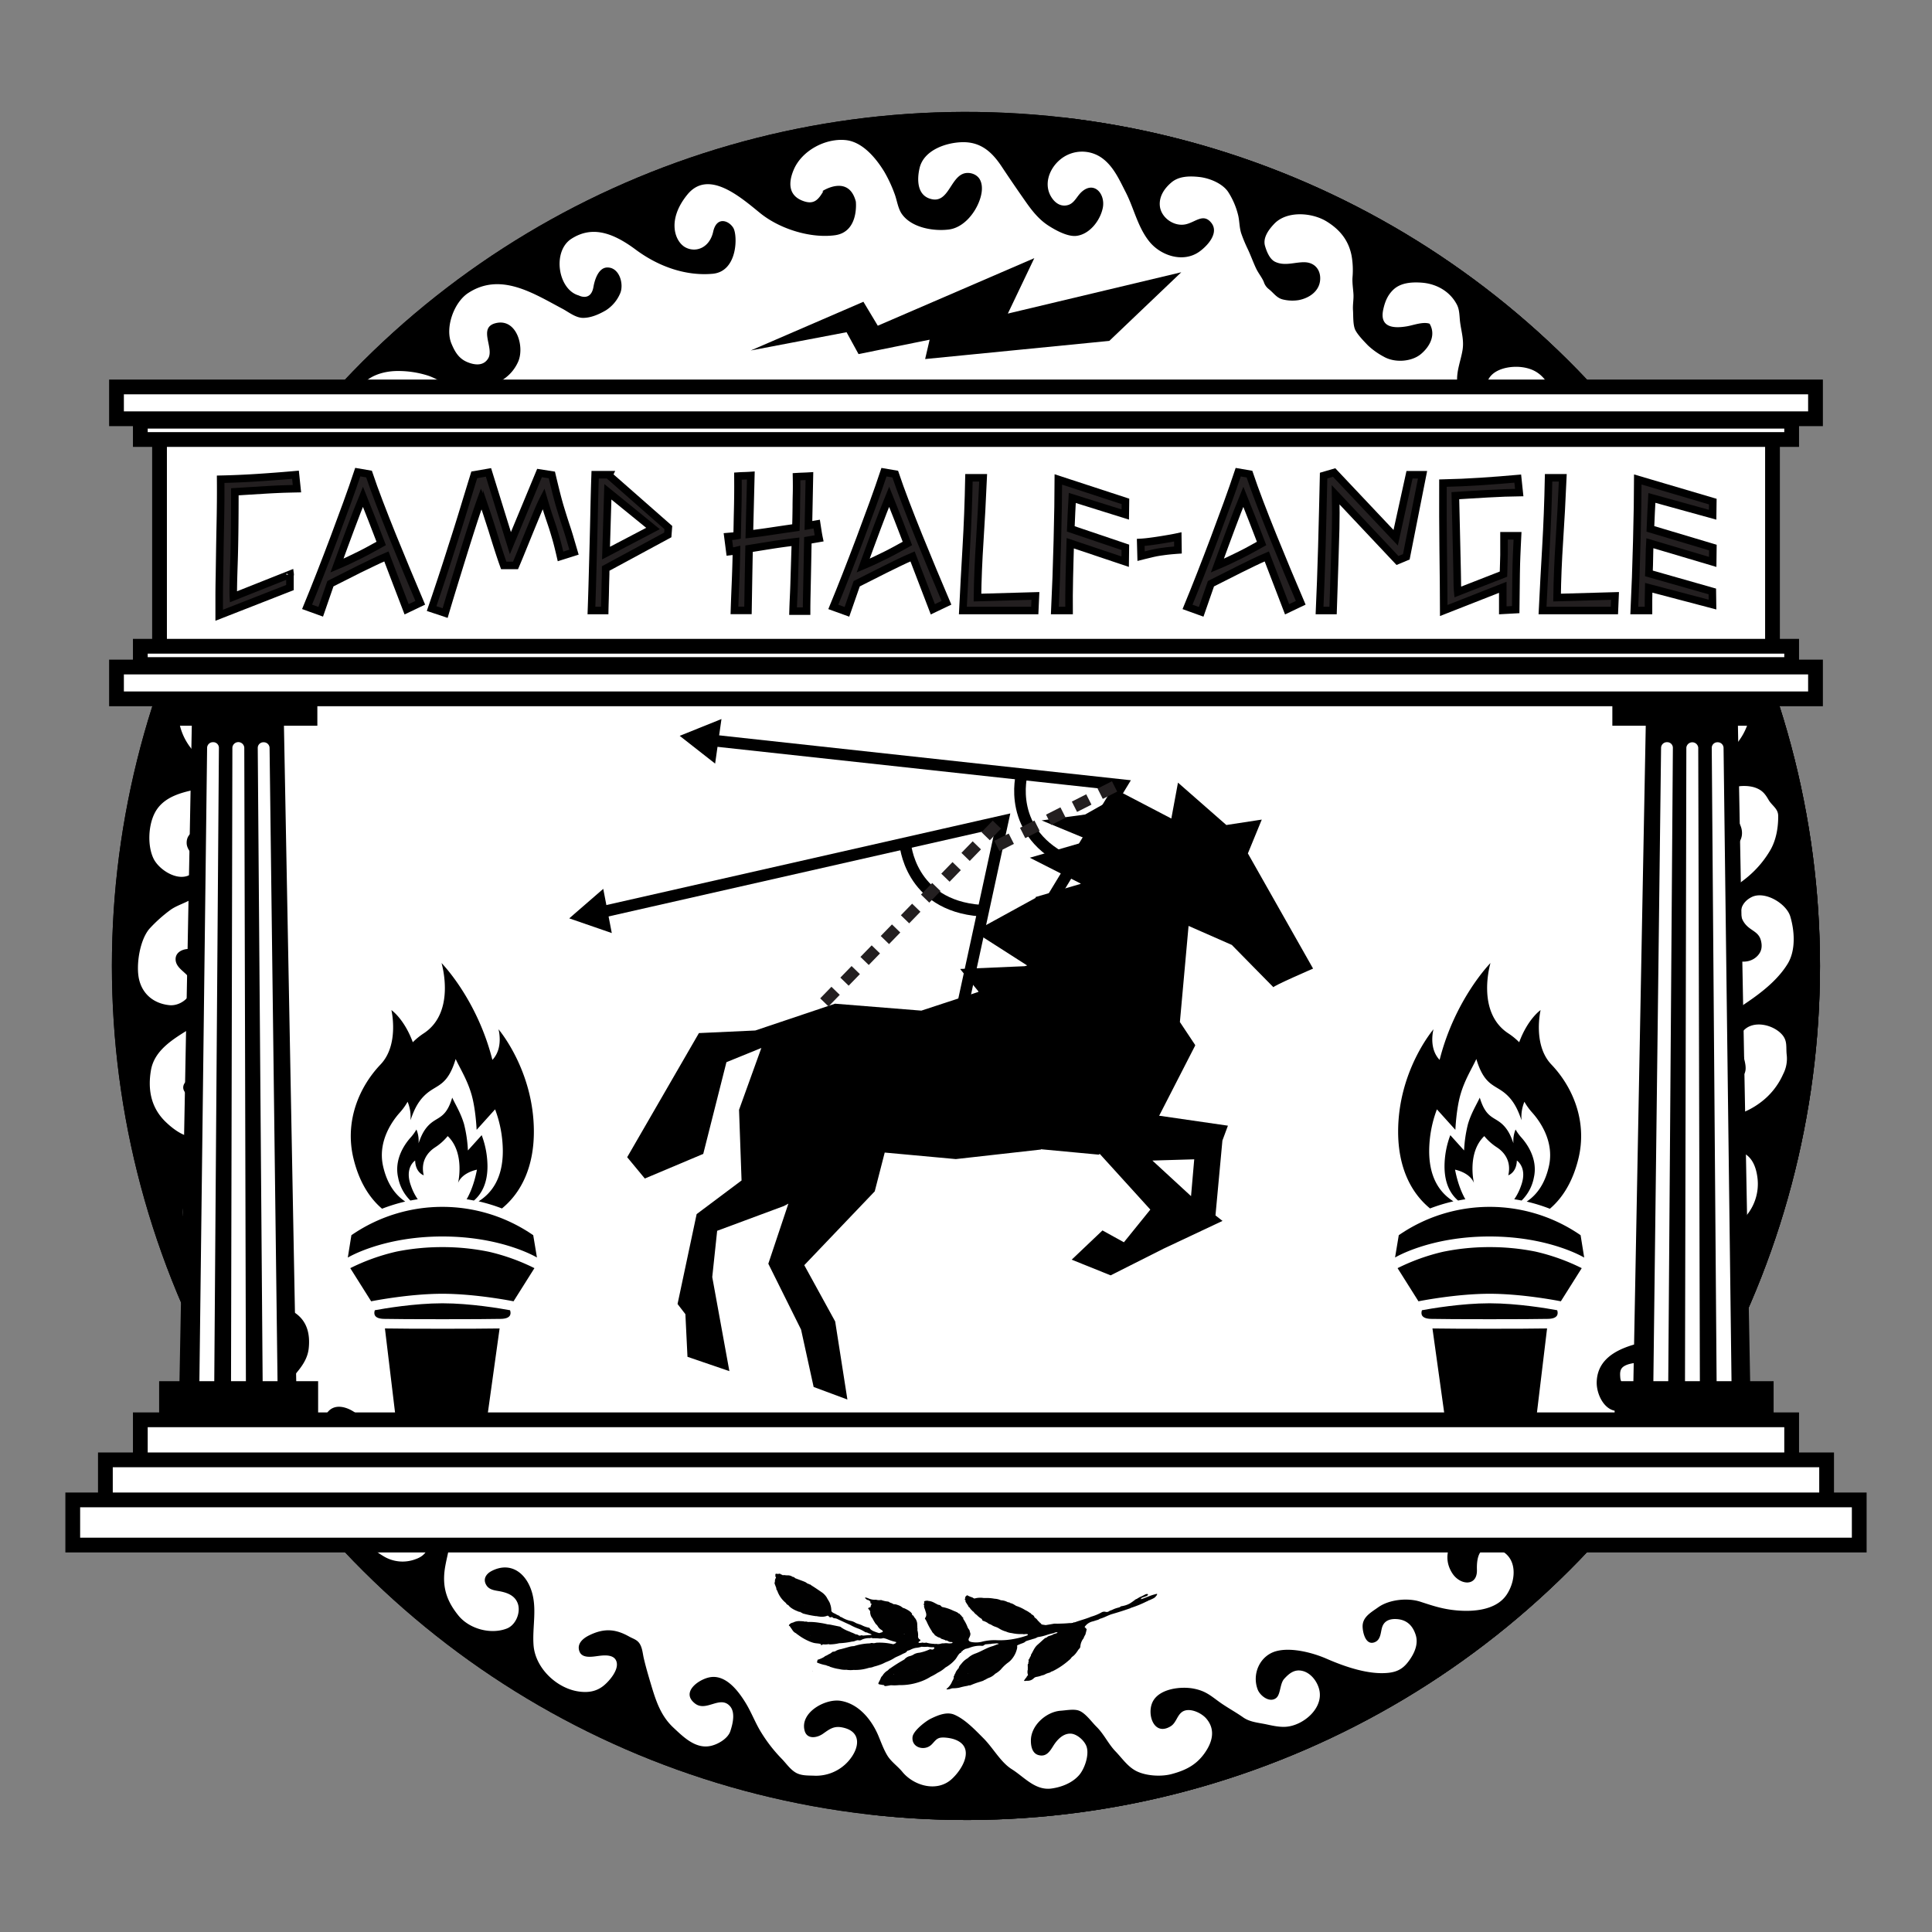 <svg xmlns="http://www.w3.org/2000/svg" xmlns:xlink="http://www.w3.org/1999/xlink" viewBox="0 0 1000 1000"><rect x="0" y="0" width="1000" height="1000" fill="#808080" stroke="none"/><defs><style>.cls-1{isolation:isolate;}.cls-2{clip-path:url(#clip-path);}.cls-3,.cls-4{fill:#fff;}.cls-4,.cls-5,.cls-7{stroke:#000;stroke-miterlimit:10;}.cls-4{stroke-width:7.64px;}.cls-5,.cls-9{fill:#231f20;}.cls-5{stroke-width:3.9px;}.cls-6{mix-blend-mode:hard-light;}.cls-7,.cls-8{fill:none;}.cls-7{stroke-width:6px;}.cls-10{fill:#010101;fill-rule:evenodd;}</style><clipPath id="clip-path"><circle cx="500" cy="500" r="442.05" transform="translate(-53.41 940.16) rotate(-83.5)"/></clipPath></defs><title>camp half angle</title><g class="cls-1"><g id="Layer_1" data-name="Layer 1"><circle cx="500" cy="500" r="442.05" transform="translate(-53.41 940.16) rotate(-83.5)"/><circle cx="500" cy="500" r="442.05" transform="translate(-53.41 940.16) rotate(-83.5)"/><g class="cls-2"><rect x="263.04" y="296.97" width="945.1" height="476.09" transform="translate(120.71 1205.28) rotate(-83.5)"/></g><path class="cls-3" d="M425.82,98.82s13.45-8.7,17.16,5.51c0,0,1.76,15.77-10.88,17.44s-28.54-3.25-38.72-11.53-26.75-22.84-37.61-9.51-6.35,24.52-.9,27.36,12.44.08,14.27-8.16,8.21-5.74,10.45-1.92,2.33,22.5-10.71,23.69-27.22-3.1-39.93-12.56-23.1-12-33.17-5.56-7,26.33,3.77,29.34c0,0,6.29,3.38,7.63-4.47.62-3.61,2.6-10,7.19-10,6.31-.07,8.72,8.78,6.57,13.52a19.28,19.28,0,0,1-7.33,8.65c-3.53,2.06-7.87,4-12.06,3.91-3.74-.12-7.33-3.08-10.57-4.79-14.94-7.92-31.94-19-48.65-8.07-7.33,4.78-12.13,17.91-8.64,26.23,1.76,4.21,3.78,7.62,8,9.44,3.75,1.61,8.49,2.34,11-1.84,3.27-5.39-5.56-16.11,4.12-18.29,10.69-2.4,14.76,12.38,11.39,20-6.08,13.71-23.38,16.09-36.16,11.82-3.75-1.26-7.07-3.54-10.85-4.72a50.78,50.78,0,0,0-14.8-2.28c-9.9-.11-20.42,3.94-22.57,14.69-1.62,8.08,1.93,18.93,11.67,19.07,8.22.12,5.78-7.51,9.68-12,4.14-4.72,11-3.11,11.91,3.1,1,6.57-2,13.07-6,18.19-12.42,15.79-31.17,1.51-47.09,4.57a26.29,26.29,0,0,0-20.91,22.75c-1,9.54,9.87,20.44,19.48,17.19,5.5-1.86,4.57-6.62.77-9.63-3.33-2.63-6.38-6.18-1.32-9.78,3.54-2.51,7.29-.59,10.14,2.05,4,3.68,5.73,7.18,5.14,12.74a17.39,17.39,0,0,1-9.21,14c-4.84,2.45-9.14,1.7-14.33,1.34-10.65-.73-25.07.42-32.19,9.76-5.56,7.29-10.41,22.62-2.22,29.93,3.94,3.52,16,6.65,19.14.55,2.78-5.45-6-9.37-5-15.43.68-4,4.16-4.85,7.73-4.84,5,0,7.58,2.37,8.65,7,1.63,7.08-.89,12.54-5.6,17.56-4.1,4.36-8,5.3-13.62,7.07-4.79,1.5-9.56,2.58-14.32,3.82C104.23,348.88,91,356,92.32,370.67a30.85,30.85,0,0,0,6.8,16.92c3.22,3.79,10.28,8.25,15.17,5.54,3.42-1.89,7.13-6.84,3.8-10.48-2.57-2.81-7.09-2.76-9.35-5.86-3.43-4.71-.17-9.65,5.21-10.41,5.61-.8,10.3,5.35,12.65,9.82a19,19,0,0,1-.07,17c-2,4.08-5.57,9-9.51,11.4-3.67,2.25-8.71,2.68-12.89,3.5C95.09,409.85,84.53,411.93,80,421c-3.26,6.47-3.72,16.87-.52,23.44,3,6.09,13.3,12.48,19.65,7.81,8-5.88-2.28-9.68-2.51-15.72-.27-7,8.16-8.39,12.76-5.28,14.89,10.09.5,27.66-10.43,34.25-3.47,2.09-7.52,3.15-10.76,5.49a74.84,74.84,0,0,0-10.5,9.36C72.38,486,70.25,499.61,72,507c1.86,7.83,7.86,12.46,15.62,13.27,6.9.72,14.49-6.56,10.66-13.56-2-3.64-7.24-5.51-7.39-10.08s5.49-6.21,9.19-5.13c8.21,2.41,10.8,11.34,11.65,18.93,1.14,10.14-3.1,15.49-11.51,20.82-8.84,5.61-20.16,11.41-22.09,22.71-1.69,9.89,0,19,7.06,26.18,5,5,14.91,12.68,21.32,5.22,2.16-2.51,2.73-7.56,1.65-10.55-1.18-3.25-3.86-4.17-6.92-5.61-2.75-1.29-7.63-3.91-6.12-7.76,1.22-3.12,6.48-4,9.31-3.92,8.78.16,17.67,9.69,17.66,18.54,0,4.34-.69,10-2.61,13.9-2.16,4.42-6.32,7.39-9.62,10.77-6.64,6.78-14.95,16.49-15.21,26.7-.11,4.23,2.16,8.37,3.66,12.29,1.7,4.42,5,8.81,10,9.82,8.44,1.71,20.48-8.52,13-16.32-3-3.11-6.86-4.84-6.91-9.53-.07-6.72,7.85-7.15,12.68-5.48,5.93,2,9.76,8.69,10,14.79.51,10.92-8.19,19.68-13.08,28.56-4.17,7.6-9.61,16.87-7.17,26.27,2.19,8.43,9.55,17.32,18.35,18.72,7.12,1.14,18.44-7.23,11.68-14.68-3.61-4-18.59-3-13.25-13.07,3.38-6.4,16-1.78,20,1.39,5.61,4.35,6.89,10.83,6.2,17.59-.85,8.27-7.19,13.12-11.76,19.47-5.31,7.37-6.69,14.42-2.8,22.79,3.44,7.41,8.35,15,16.39,18,4.46,1.65,9.75,2.61,14.11.32,3.8-2,4.83-5.88,3-9.55s-6.1-3.93-8.74-6.79c-2.31-2.51-2.81-7.37-1.05-10.2,4.73-7.61,15.18-1.89,19,3.27,7.1,9.67.24,18.53-3,28.23a57.06,57.06,0,0,0-2.83,15c-.24,4.48,2.12,9.05,4,13,3.15,6.75,5.83,10.26,12.28,14.11a18.93,18.93,0,0,0,16.81,1.55c10-3.55,6.9-13.7-.76-17.52-3.43-1.7-7.37-3.86-7.46-8.11-.07-3.4,2.34-5.37,5.34-6.45,8.23-3,16,1,19.73,8.82,4.11,8.56-1,20.74-2,29.62-1,9.06,1.52,15.81,7.18,22.82s16.81,10,25.11,6.75c4.68-1.82,7.3-8.43,5.62-13-1.43-3.87-4.95-5.35-8.64-6.14-2.68-.57-5.9-.61-7.55-3.21-2-3.14-.24-5.9,2.66-7.41,9.67-5,17.58.81,20.66,10.29,3,9.16.34,18.84,1.06,28.15.91,11.78,11.88,22.15,23.08,23.88,5.16.79,9.59.09,13.49-3.22,2.81-2.38,7.1-7.46,6.53-11.42-.67-4.61-6.13-4.16-9.45-3.73-3.13.4-8.41,1.46-9.86-2.24-1.64-4.17,2-7,5.21-8.52,7.42-3.59,13.32-3.28,20.39.69,2.23,1.26,4.24,1.63,5.6,3.86s1.51,5.06,2.07,7.45c1.12,4.8,2.48,9.36,3.89,14.07,2.47,8.25,5,15.78,11.38,21.76,5,4.67,11.25,11,18.91,9.6,3.94-.7,9.31-3.79,10.61-7.71,1.22-3.69,2.75-9.71-.23-13-5.13-5.66-12.21,3.14-18-1.29-7.55-5.77,1.68-12.49,7.56-13.61,8.29-1.57,14.75,7,18.63,13.32,3,4.91,5,10.4,8.05,15.28a77.78,77.78,0,0,0,10.6,13.6c2.27,2.32,4.17,5.23,7,7s6.3,1.62,9.45,1.72a22.34,22.34,0,0,0,18.15-7.63c6-6.93,6.79-15.55-3.63-17.4-4.26-.76-6.55,1.19-9.66,3.36s-8.23,3-9.47-1.62c-2.53-9.41,10.71-16.69,18.57-15.45,9.39,1.48,16.09,9.77,19.57,18,1.46,3.46,2.75,7.17,4.72,10.38s5.32,5.45,7.72,8.39c5.94,7.23,17.84,10.64,25.42,3.86,5.91-5.28,12.68-17.1,1.16-20.8-1.78-.57-5.51-1.16-7.4-.61-2.21.65-3.16,3-5,4.18-3.54,2.38-9.45.59-8.91-4.64.33-3.23,6.8-8.23,9.48-9.53,3.67-1.77,8.32-3.76,12.27-2,5.61,2.44,10.74,7.93,15,12.19,5.07,5.1,8.82,12.33,14.66,16,6.37,4,12,11,20.32,10,5.24-.68,10.87-2.84,14.44-6.9,2.84-3.22,5.27-10.18,4-14.53-.9-3.19-5-6.89-8.33-7-3.92-.15-7,3.15-9,6.36-1.8,2.88-3.64,5.83-7.64,4.74-3.42-.92-4-5-3.93-7.88.24-7.83,8.22-14.59,15.42-15.08,2.68-.18,6.52-.95,9.15-.14,3.5,1.07,6.83,5.93,9.38,8.43,3.86,3.78,6.1,8.87,9.84,12.75,3.4,3.52,6.27,7.9,10.79,10.2,5,2.53,12.89,3,18.31,1.53,7.18-1.93,12.52-4.63,16.82-10.53,4-5.51,6.19-12.2,1.09-18.16-2.68-3.14-9.06-6-12.61-3.41-2.59,1.89-3,5.63-5.87,7.39-8.63,5.25-12.38-6.12-9.38-12.5,3.32-7.06,14.84-8.33,21.57-6.95,5.88,1.2,8.4,3.49,13,6.83,4,2.88,8.38,5.2,12.35,8,3.53,2.48,7.88,2.73,12,3.61,3.27.7,6.8,1.5,10.21,1.25,8.91-.66,19.62-9.63,17.14-19.37-1.09-4.29-4.5-8.71-9-9.61-3.9-.79-6.56,1.39-9.08,4.14-2.34,2.55-1.81,8.16-4.24,10-3.46,2.61-8.28-1.3-9.47-4.35-3.18-8.19,1.17-17.81,9.77-20,7.79-2,18.75.87,25.9,4,9.35,4.07,21.86,8.45,32.2,7.24,5.37-.63,8.27-2.92,11.23-7.41,2.43-3.69,4-8,2.64-12.2-1.54-4.83-4.62-7.81-9.71-8.17-3.27-.23-6.48.58-7.64,4.17-.87,2.67-.59,6.76-4.19,7.91-4.44,1.43-5.89-5.29-5.93-8.25-.06-4.93,4.34-7.28,8.06-9.93,5.73-4.09,15.28-5,21.78-2.91,5.5,1.79,10.1,3.36,15.9,4.17,9.33,1.3,22.92,1,28.82-7.8,5.08-7.61,5.76-19.68-4.31-23.42-9.11-3.38-11.33,2.79-11.08,10.54.28,8.79-8.69,8.09-12.74,1.81-7.11-11.05,1.83-22.88,12.94-26.18a40,40,0,0,1,19.37-.4,148,148,0,0,0,19.44,3.72c11.11,1.39,24.3-3.23,27.87-14.69,1.43-4.6,2.08-9.15-1.38-13-3.05-3.4-9.66-6.4-14.4-5.58-7.89,1.37-5.21,16.28-13.22,15.36-3.15-.36-7.46-4.38-8.53-7.21-1.43-3.8,1.82-6.39,4-9a33.26,33.26,0,0,1,14.58-10.87c6.08-2.14,11.16-.61,17.36-.43,10.82.32,23.66-2.38,29.32-12.65,4-7.23,5.93-16.09.47-23.06a13.21,13.21,0,0,0-12.6-5c-2.1.29-4.69.72-6.46,1.9-2.11,1.41-2,3.52-1.81,5.89.3,4.86,10,12.5,2.79,16.1-9.14,4.54-15.17-6.24-15-13.83.44-18.09,23.34-20.63,36.61-23,14.06-2.48,27.65-8,29.43-23.43.82-7.1-4.16-12.53-11-14.73-5.24-1.7-12.92,1.44-12.9,7.64,0,2.69,2.5,6,2.72,9,.34,4.68-3.09,5.59-7.5,4.81-4.18-.74-6.67-4.28-7.46-8.41-1.41-7.33,3.84-16.38,9.94-20,4.11-2.46,9.18-3.94,13.87-5.24,7.1-2,15.87-5.46,21.44-10.41a25.61,25.61,0,0,0,8-22.46c-.69-5-2.59-10.28-7.53-12.52-4.17-1.89-10.25-2.83-14.17.35-5.17,4.2.91,12.69,2.5,17.36,1.17,3.44,1,6.36-2.88,7.9s-8-1.26-10.63-3.83c-5.3-5.22-7.26-15.26-3.9-22.17,2.7-5.55,7.21-9.29,12.18-12.73,2-1.38,3.63-3.31,5.78-4.4,2.81-1.42,6.11-1.47,9-2.52a40,40,0,0,0,10.78-5.6A36.88,36.88,0,0,0,922.94,556a17.45,17.45,0,0,0,1.86-10c-.46-4,.48-7.11-2.31-10.38-4.43-5.19-15-7.91-20.21-2-6,6.89,8,21.72-3.31,24.93-6.33,1.8-11.63-3.66-14.15-8.62a21.7,21.7,0,0,1-2.25-10.27c.52-6.83,8-11.75,13.08-15.09,3.82-2.53,7.88-5.17,11.66-7.87,6.79-4.86,13.58-10.65,18-17.87,4.25-7,3.57-17,1.34-24.46-2-6.7-13.24-13.51-20.09-10s-7.17,11-1.48,15.65c2.63,2.14,5.34,3,6.34,6.69.8,3,.46,5.58-1.52,7.79-5.33,6-15.62,2.93-19.31-3-4.14-6.69-4.89-16.17-.43-22.8,2.12-3.16,3.82-6,6.64-8.59,2.56-2.36,5.49-4.23,8.05-6.44a52.51,52.51,0,0,0,11.67-14c2.85-5.14,3.92-11.39,3.87-17.34,0-3.82-3.22-5.28-5-8.36s-3.26-4.92-6.64-6.19c-5.68-2.14-17.36-1.06-18.49,6.74-.67,4.61,2.71,5.31,6,7.08,2.5,1.34,4.65,4.92,5.19,7.57,1.8,8.8-8.33,13.53-14.62,7.42-2.08-2-3.07-4.31-4.34-6.85-1.37-2.74-3.72-6.39-4.12-9.48a16.53,16.53,0,0,1,.6-5.7,44.2,44.2,0,0,1,4.65-11.52c5.08-8.9,13.66-14.15,18.61-23,3.61-6.47,6.4-17.24,2.77-24.22-3.73-7.17-9.83-11.07-17.65-12.63-3.55-.71-9.16-.09-11.07,3.7-1.52,3,1.13,5.94,3,7.84,2.47,2.46,4.76,2.6,7.78,4.11,3.27,1.63,3.1,4.84,3,8.11-.19,8.42-11.31,12.83-18.54,9.58-16.24-7.29-12.42-28.52-3.92-39.88,5.75-7.7,11.36-14.11,13.74-23.76,1.88-7.65-1.3-18.43-7.93-23.06-6.42-4.49-14.09-8.55-21.88-4.15-7.51,4.24-4.7,11.52.29,16.14,3.88,3.6,9.5,2.53,10.61,9,1.28,7.44-6.51,10.69-12.89,9.75-8.26-1.22-12.83-8.84-13.36-16.45a48.8,48.8,0,0,1,1.41-15.06c2.22-8.56,6.15-16.38,8.22-24.95,4.09-16.91-5.87-37.38-25.43-35.91-7.42.56-13.52,4.33-11.86,12.48.65,3.17,1.57,7.09,3.85,9.49s6.35,3.5,9.08,5.53c3.17,2.35,3.67,6.24,2.54,9.84-1.36,4.34-4.8,6.06-9.22,5.44-2.16-.3-3.27-1.44-5-2.3-1.54-.75-3.52-.75-5.13-1.72-2.82-1.69-4.69-5-6.18-7.81-4.95-9.45-2.25-20,1.54-29.45,3.08-7.69,7.66-17.76,3.87-26-3.56-7.72-7.65-12.7-16.49-13.7-7.19-.81-17.87,1.65-18,10.59-.09,7.18,11,7.62,15.28,11.51s.95,9.1-3.22,11.4c-2.76,1.52-6.32,1.6-9.59,1.52-4.27-.1-7.42-3.09-10.18-6.17-5.66-6.32-7.13-13.42-7.47-21.74-.22-5.31,1.8-10.27,2.72-15.42,1-5.34-.47-9.66-1.16-14.84-.4-3-.21-6.32-1.65-9.12-3.61-7-10.74-10.89-18.29-11.43-5.07-.36-10.78,0-14.6,3.61-3,2.85-4.37,6.26-5.25,10.28-2.06,9.47,5.5,9.88,12.37,8.69,3.34-.58,8.27-2.5,11.62-1.32,3.26,5.56.41,11.55-4.42,15.64s-13.65,4.72-19.36,1.39a38.09,38.09,0,0,1-8.13-5.8c-2.09-2.18-5.06-5.2-6.45-7.79s-1.09-7.54-1.29-10.4.39-5.52.24-8.28-.7-5.93-.49-8.79a43.06,43.06,0,0,0-.45-11c-1.5-8-6-13.6-12.84-17.84-7.64-4.76-20.79-5.73-27.31,1.24-2.84,3-5.89,7.16-4.69,11.34.79,2.77,2.37,6.85,5.2,8.22,4.94,2.39,10.17.16,15.2.24,5.69.1,8.67,4.4,8.1,9.54-.63,5.67-5.82,9.11-11.16,10.08A20.72,20.72,0,0,1,664,155c-3.24-.78-4.75-3.38-7.29-5.37a7.52,7.52,0,0,1-2.57-3.71c-1-2.38-2.79-4.46-4-7-1.53-3.23-2.77-6.8-4.37-10.14a77.15,77.15,0,0,1-3.27-7.87c-1-3-.91-6.12-1.55-9.14a39.21,39.21,0,0,0-5.29-12.48c-3-4.42-9.72-7.11-14.89-7.68-4.76-.53-10.41-.55-14.35,2.74-3.6,3-6.54,7.2-6.09,12.16.56,6.16,7.41,11,13.52,9.56,5-1.15,9-5.82,13.07-.8,4.3,5.28-2,12.07-6.26,15.07-8.36,5.84-20,2-25.93-5.52s-7.79-17-12.06-25.33c-3.08-6-6-12.66-11.38-17a17.71,17.71,0,0,0-22.65.19c-5.94,5-8.85,13.75-3.72,20.41,1.94,2.52,4.75,4,8,3s4.45-4.54,6.95-6.78c6.52-5.86,12.38,1.16,10.93,8.31-1.33,6.52-6.8,13.65-13.65,14.47-4.51.54-10.74-2.89-14.48-5.3-4.78-3.07-8.32-7.47-11.55-12.07-4.38-6.22-8.58-12.37-12.8-18.73-5-7.48-10.83-12.63-20.34-12.39-8.51.22-19.84,4.18-22,13.36-1.43,6.1-1.36,14.59,6.46,16.17,8.18,1.65,9.47-10.32,15.81-13.08,3-1.32,7.36-.16,9,3s1,7.2-.16,10.48c-2.42,6.94-8.45,14.32-16,15.27-8.14,1-19.5-1-24.4-8.19-2-3-2.42-7.12-3.72-10.46A70.8,70.8,0,0,0,457.77,89c-4.33-7.13-11.31-15.58-20-16.48-10.49-1.09-22.68,5.38-26.91,15.25-2.87,6.71-2.8,13.27,4.47,16.11,6,2.35,8.3-.48,11.15-5.46a1.92,1.92,0,0,1-.62.79"/><polyline class="cls-3" points="857 375.75 893.67 378.72 903 728.1 849.67 722.91"/><polyline class="cls-3" points="104.33 378.72 96.33 722.17 149 719.2 143.67 377.23"/><rect class="cls-4" x="72.63" y="734.89" width="854.73" height="23.37"/><rect class="cls-4" x="54.55" y="755.62" width="890.9" height="23.37"/><rect class="cls-4" x="37.66" y="776.35" width="924.68" height="23.37"/><rect class="cls-4" x="82.57" y="226.42" width="834.87" height="133.98"/><path d="M146.9,372H99.34L92.46,738.15h61.31Zm-36,343.6A4.2,4.2,0,0,1,107,720a4.09,4.09,0,0,1-3.8-4.4l4-328.64a3,3,0,0,1,3.11-2.8,2.91,2.91,0,0,1,3,2.8Zm12.53,4.4a4.14,4.14,0,0,1-3.85-4.4l.7-328.64a3.09,3.09,0,0,1,6.16,0l.84,328.64A4.14,4.14,0,0,1,123.47,720Zm16.43,0a4.2,4.2,0,0,1-3.91-4.4L133.41,387a2.92,2.92,0,0,1,3-2.8,3,3,0,0,1,3.12,2.8l4.13,328.64A4.08,4.08,0,0,1,139.9,720Z"/><path d="M899.48,372H851.91L845,738.15h61.31Zm-36,343.6a4.2,4.2,0,0,1-3.91,4.4,4.09,4.09,0,0,1-3.8-4.4l4-328.64a3,3,0,0,1,3.11-2.8,2.91,2.91,0,0,1,3,2.8ZM876,720a4.14,4.14,0,0,1-3.85-4.4l.7-328.64a3.1,3.1,0,0,1,6.16,0l.84,328.64A4.14,4.14,0,0,1,876,720Zm16.43,0a4.21,4.21,0,0,1-3.91-4.4L886,387a2.91,2.91,0,0,1,3-2.8,3,3,0,0,1,3.11,2.8l4.13,328.64A4.08,4.08,0,0,1,892.47,720Z"/><rect x="81.97" y="357.77" width="82.29" height="17.87"/><rect x="834.55" y="357.77" width="82.29" height="17.87"/><rect x="82.37" y="714.9" width="82.29" height="17.87"/><rect x="835.73" y="714.9" width="82.29" height="17.87"/><rect class="cls-4" x="60.3" y="200.28" width="879.4" height="16.47"/><rect class="cls-4" x="72.63" y="218.02" width="854.73" height="9.47"/><rect class="cls-4" x="60.3" y="345.25" width="879.4" height="16.47"/><rect class="cls-4" x="72.63" y="334.5" width="854.73" height="9.47"/><path class="cls-5" d="M146.55,253.12q-4.2.16-8.63.42l-8.68.53-7.68.48q0,23.14-.48,37.21t-.29,17.14l29.38-11.68a.92.92,0,0,1-.09.53v-.11a3,3,0,0,1,0,.48q0,.58,0,2v4l-36.63,14.33q0-3.93,0-9.18t.14-11.36q.09-6.1.19-12.69t.24-13.11q.14-6.53.19-12.69t0-11.36q9.63-.21,19.41-.85t19.32-1.49l.76,7.22Q150.74,253,146.55,253.12Z"/><path class="cls-5" d="M210.46,315.37q-2.48-6.37-5.1-13.32T200,288q-3.72,1.59-7.11,3.24L186,294.57q-3.43,1.7-7.06,3.56t-7.92,4L166,316.65l-7.06-2.55q3.15-7.64,6.73-16.77t7.11-18.52q3.53-9.39,6.77-18.31t5.63-16.13l5.82,1q2.1,6.26,5.3,14.65t6.87,17.46q3.67,9.08,7.44,18.1T217.52,312ZM180.56,290q2.91-1.38,5.68-2.76t5.49-2.87l5.58-3.08q-2.48-6.47-4.87-12.63t-4.58-11.57q-1.62,3.93-3.1,7.8t-3.1,8.17q-1.62,4.3-3.39,9.13l-3.86,10.56Q177.65,291.39,180.56,290Z"/><path class="cls-5" d="M290.12,288q-1.34-5.84-2.29-9.13T286,272.81l-2-5.94q-1.05-3.19-2.67-8.7-1.43,2.76-3.34,7.38t-4,9.71l-4,9.82q-1.91,4.72-3.15,7.59h-6.11q-1.05-2.87-2.58-7.59t-3.1-9.82q-1.57-5.1-3.15-9.77a74,74,0,0,0-2.81-7.32q-2,5.52-4.48,13.22t-5.06,16q-2.57,8.28-5,16.19t-4.15,13.75l-7-2.34q2.19-6.37,5-14.86t5.72-17.73q3-9.24,5.87-18.68t5.49-17.94l7.35-1.27,11.35,36.62,15.07-36.3,6.39,1q1.33,5.63,2.34,9.61t1.91,7q.91,3,1.67,5.41t1.62,5q.86,2.55,1.77,5.63l2.15,7.32Z"/><path class="cls-5" d="M315.21,246.06l30.72,27-.29,3.82L313.5,294.25q0,2.55-.09,5.36t-.14,5.68q-.05,2.87-.14,5.63T313,316h-6.87q.29-8.07.53-16.93t.48-18q.24-9.13.43-18.1t.48-17.25h7.25A.89.89,0,0,0,315.21,246.06Zm-1.53,40.23L338,273.55l-23.37-19Z"/><path class="cls-5" d="M423.3,274.93q.29,1.91.67,3.72l-5.82,1q-.1,5.1-.19,10.14t-.19,9.77q-.1,4.72-.19,9t-.09,7.75h-7q.09-3.29.29-7.43t.33-8.76q.14-4.62.29-9.61t.33-10.08q-7.06.85-12.69,1.75T387.72,284q-.19,9-.33,17.41t-.24,14.54h-7q.19-5.94.53-14t.52-17a14.06,14.06,0,0,1-1.72.32l-1.72.21-1-7.75,2.43-.21q1.19-.1,2.34-.32.09-3,.14-6t.14-6.63q.09-3.61.14-8t0-10.14q1.62-.11,3.34-.16t3.34-.16l-.76,30.36q5.44-.64,11.07-1.49t13-1.91q.09-2.33.14-4.83t.09-5.52q0-3,.1-6.9t0-9.08q1.62-.1,3.34-.16t3.34-.16L418.44,272l4.29-.74Q423,273,423.3,274.93Z"/><path class="cls-5" d="M482.83,315.37q-2.48-6.37-5.1-13.32T472.34,288q-3.72,1.59-7.11,3.24l-6.82,3.34q-3.43,1.7-7.06,3.56t-7.92,4l-5.06,14.54-7.06-2.55q3.15-7.64,6.73-16.77t7.11-18.52q3.53-9.39,6.77-18.31t5.63-16.13l5.82,1q2.1,6.26,5.3,14.65t6.87,17.46q3.67,9.08,7.44,18.1T489.89,312ZM452.92,290q2.91-1.38,5.68-2.76t5.49-2.87l5.58-3.08q-2.48-6.47-4.87-12.63t-4.58-11.57q-1.62,3.93-3.1,7.8t-3.1,8.17q-1.62,4.3-3.39,9.13l-3.86,10.56Q450,291.39,452.92,290Z"/><path class="cls-5" d="M535.59,316H498.38q.76-15.6,1.77-32.69t1.38-36h7.35q-.76,17.41-1.76,32.75t-1.19,29.24l30-.85Z"/><path class="cls-5" d="M555,257.73q-.19,3.19-.38,7.32t-.38,8.7l28.24,9.55-.09,7.43-28.43-9.55q-.1,3.5-.24,8.17t-.24,9.55q-.1,4.88-.14,9.39t0,7.7h-7.35q.38-7.75.72-17.14t.57-18.74q.24-9.34.38-17.73t.14-14.22l34.73,11.36-.09,6.79Z"/><path class="cls-5" d="M605.85,285q-2.15.21-4.34.53a52.06,52.06,0,0,0-5.68,1.06q-3.1.74-5.2,1.27l-.19-7.11q1.91-.1,4.44-.42t5.2-.74q2.67-.42,5.15-.85t4.39-.85l.09,6.79Q608,284.8,605.85,285Z"/><path class="cls-5" d="M666.19,315.37q-2.48-6.37-5.1-13.32T655.69,288q-3.72,1.59-7.11,3.24l-6.82,3.34q-3.43,1.7-7.06,3.56t-7.92,4l-5.06,14.54-7.06-2.55q3.15-7.64,6.73-16.77t7.11-18.52q3.53-9.39,6.77-18.31t5.63-16.13l5.82,1q2.1,6.26,5.29,14.65t6.87,17.46q3.67,9.08,7.44,18.1T673.25,312ZM636.28,290q2.91-1.38,5.68-2.76t5.49-2.87L653,281.3q-2.48-6.47-4.87-12.63t-4.58-11.57q-1.62,3.93-3.1,7.8t-3.1,8.17q-1.62,4.3-3.39,9.13l-3.86,10.56Q633.37,291.39,636.28,290Z"/><path class="cls-5" d="M736.31,245.74l-8.4,42.46-4.58,1.91-32-34q.19,10.19,0,17.52t-.43,14.86q-.24,7.54-.48,14.76T690,316H683q.29-6.79.62-15.23t.57-17.62q.24-9.18.48-18.68t.43-18.31l5.44-1.59,31.86,33.76,7.16-32.59Z"/><path class="cls-5" d="M778.85,255.13q-4.29.16-8.82.42l-8.92.53-7.82.48q.29,10.51.43,18t.29,12.74q.14,5.2.19,8.44t.09,5.31q0,2.07.1,3.24c0,.78.08,1.49.14,2.12l23.66-9.24q.09-4.24.19-6.53t.09-3.45v-9.87h7q-.19,3.72-.29,6.1t-.19,4.41q-.1,2-.14,4t-.1,5q0,3-.09,7.48t-.14,11.25q-1.62.11-3.34.16t-3.34.16q0-3.5,0-5.63t0-3.29c0-.85,0-1.47,0-1.86s0-.76,0-1.11L747.28,316q0-5.84-.09-14T747,285q-.1-8.92-.14-18t0-16.93q9.64-.21,19.41-.85t19.32-1.49l.76,7.22Q783.15,255,778.85,255.13Z"/><path class="cls-5" d="M835.62,316H798.41q.76-15.6,1.76-32.69t1.38-36h7.35q-.76,17.41-1.77,32.75t-1.19,29.24l30-.85Z"/><path class="cls-5" d="M853.36,304.23q-.1,3.4-.1,6.48V316h-7.35q.38-7.75.72-17.14t.57-18.74q.24-9.34.38-17.73t.14-14.22l38.83,11.46-.09,6.79L855,257.73q-.19,3.19-.38,7.32t-.38,8.7l32.34,9.66-.09,7.43-32.53-9.66q-.19,3.08-.24,7.17t-.24,8.44l32.82,9.34.09,6.79Z"/><path class="cls-6" d="M645.9,441.73l7.19-17.51L634.9,427l-.18,0-25-21.91-3.44,18.58-25.09-13.09-19.52,11h.05l-22.57,3.07,24.93,10.31-31.05,9,26.34,13.37-.12.19-23.22,6.78,0,.45-31.78,17.43,27.42,17.55-1.24.37-33.47,1.44,9.5,11.64-.08.23-29.48,9.69-44.7-3.59-41.26,13.87-29.18,1.34-37.13,64.24L333.76,610,364,597.26l12-47.48,18.61-7.57-.54.23-11.54,32,1.3,36.57-23.25,17.42-9.88,46.52,4.06,5.26,1.08,22.07,21.69,7.42L368.66,661l2.54-23.94,34.53-12.82,2.34-1.24L397.68,654.1l16.95,34.09,6.51,29.7,17.47,6.5L432.29,684l-16-29.15,36.47-38.21,5-19.43.17-.65,36.81,3.38L538.77,595l0-.16,29.9,2.8.58-.37,26.16,28.81L581.73,643l-11.09-6.13L554.71,652l20.16,8.12,27.43-13.83,30.47-14.35-3.64-2.85,3.59-38.75,2.85-7.69-35.17-5.1-.44,0L618.6,541.2l0-.33L610.71,529l4.49-49.75,22.38,9.84s22.09,22.5,21.58,21.92,20.49-9.67,20.49-9.67ZM618.13,600.06l-1.65,19.06-20-18.42Z"/><polyline class="cls-7" points="498.33 520.33 519 425 310.33 472.33"/><polygon points="294.64 475.34 312.24 460.07 316.66 482.95 294.64 475.34"/><path class="cls-7" d="M468.5,436.33s2,32.25,39,35"/><rect class="cls-8" x="480.84" y="411.14" width="44.98" height="59.99" transform="translate(-163.78 495.03) rotate(-45.85)"/><rect class="cls-9" x="488.08" y="448.29" width="8.35" height="6" transform="translate(-174.42 490.16) rotate(-45.85)"/><rect class="cls-9" x="498.52" y="437.54" width="8.35" height="6" transform="translate(-163.55 494.38) rotate(-45.85)"/><rect class="cls-9" x="508.91" y="426.83" width="8.35" height="6" transform="translate(-152.71 498.59) rotate(-45.85)"/><rect class="cls-8" x="449.51" y="443.42" width="44.98" height="59.99" transform="translate(-196.45 482.34) rotate(-45.85)"/><rect class="cls-9" x="456.75" y="480.56" width="8.35" height="6" transform="translate(-207.09 477.47) rotate(-45.85)"/><rect class="cls-9" x="467.18" y="469.82" width="8.35" height="6" transform="translate(-196.22 481.7) rotate(-45.85)"/><rect class="cls-9" x="477.58" y="459.11" width="8.35" height="6" transform="translate(-185.38 485.91) rotate(-45.85)"/><rect class="cls-8" x="418.17" y="475.7" width="44.98" height="59.99" transform="translate(-229.12 469.65) rotate(-45.85)"/><rect class="cls-9" x="425.42" y="512.84" width="8.35" height="6" transform="translate(-239.76 464.78) rotate(-45.85)"/><rect class="cls-9" x="435.85" y="502.1" width="8.35" height="6" transform="translate(-228.89 469.01) rotate(-45.85)"/><rect class="cls-9" x="446.25" y="491.39" width="8.35" height="6" transform="translate(-218.05 473.22) rotate(-45.85)"/><polyline class="cls-7" points="529.75 489.74 580.33 406.33 367.63 383.14"/><polygon points="351.81 380.87 373.43 372.17 370.15 395.24 351.81 380.87"/><path class="cls-7" d="M528.9,400.61s-8.61,31.14,25.48,45.79"/><rect class="cls-8" x="537.77" y="386.49" width="44.98" height="59.99" transform="translate(-127.7 297.92) rotate(-26.85)"/><rect class="cls-9" x="542.32" y="419.48" width="8.35" height="6" transform="translate(-131.89 292.34) rotate(-26.85)"/><rect class="cls-9" x="555.68" y="412.72" width="8.35" height="6" transform="translate(-127.4 297.65) rotate(-26.85)"/><rect class="cls-9" x="569" y="405.97" width="8.35" height="6" transform="translate(-122.92 302.94) rotate(-26.85)"/><rect class="cls-8" x="497.64" y="406.81" width="44.98" height="59.99" transform="translate(-141.21 281.98) rotate(-26.85)"/><rect class="cls-9" x="515.54" y="433.03" width="8.35" height="6" transform="translate(-140.9 281.71) rotate(-26.85)"/><rect class="cls-9" x="528.86" y="426.29" width="8.35" height="6" transform="translate(-136.42 287) rotate(-26.85)"/><path class="cls-10" d="M401,819.85l.83,2.19a1.35,1.35,0,0,0,.37,1.13l.11.19a14.11,14.11,0,0,0,4.46,6.33,2.15,2.15,0,0,0,1.27,1.12c1.18,1.6,3.26,2.59,5.52,3.45l0,0a1,1,0,0,0,.61,0h0l.28.3.31.13.36.09.16.14.15.17a1.28,1.28,0,0,0,.32.09,48,48,0,0,0,6.5,1.33h0l.42,0a12.53,12.53,0,0,0,1.41.22,7.86,7.86,0,0,0,3.63-.24c.72-.32,1-.22,1.26.13.35.56.91.65,1.74.3a1.69,1.69,0,0,0,1.39.7,3.62,3.62,0,0,1,1.31.37c1.25.6,2.55,1.17,3.81,1.77.94.45,1.92.85,2.85,1.3a27.47,27.47,0,0,0,4.45,2,19.9,19.9,0,0,1,3.47,1.83c1-.06,1.48.64,2.44.7a.53.53,0,0,0,.5.26h0c0,.14.51.37-.27.42-1.34.08-2.69.21-4,.31a1.64,1.64,0,0,0-1.36,0l-.65,0a2.84,2.84,0,0,0-1.79-.66,13.36,13.36,0,0,0-2.25-1c-.35-.16-.68-.33-1-.46a18.43,18.43,0,0,1-4.19-2.1,1.43,1.43,0,0,0-.87-.46l-4.85-1h0l-1.43-.16a34.89,34.89,0,0,0-4.18-.8,31.45,31.45,0,0,0-6-.42,2.52,2.52,0,0,0-1.47-.16l-.41-.07a.47.47,0,0,0-.39-.09,15.86,15.86,0,0,0-1.59-.1,6.8,6.8,0,0,0-3.78.75,3.09,3.09,0,0,0-1.87,1c-.27.31-.44.63.17.81.23.34.43.69.68,1,.74,1,1.15,2.11,2.66,2.74l.16.16c0,.16.17.27.41.31a28,28,0,0,0,6.13,3.64,16.38,16.38,0,0,0,2.22.79c1.12.33,2.39.29,3.51.55a.44.44,0,0,0,.41.11h0c0,.18-.21.42.09.5.45.12.65-.2.93-.36a9.66,9.66,0,0,0,3-.1,1.19,1.19,0,0,0,.8.14,22.45,22.45,0,0,0,4.64-.61,37.19,37.19,0,0,0,6.6-.85,4.23,4.23,0,0,0,1.83-.43l.3-.08s0,0,.08-.07h0l-.11.08.29-.09.28-.09h.68a2.19,2.19,0,0,0,1.81-.35,9,9,0,0,1,4-.75,3.28,3.28,0,0,0,.86-.17h0a2.38,2.38,0,0,0,1.18.23c.89,0,1.81,0,2.65.09a5.06,5.06,0,0,0,2.35-.18,11.26,11.26,0,0,1,2.06.59,26.79,26.79,0,0,0,4.63,1.46c0,.63-.78.82-1.42,1.09-.19,0-.39,0-.57-.06a30.82,30.82,0,0,0-7.63-.71c-.87-.06-1.75.47-2.62.2-.55-.16-1.07.14-1.62.18a28.66,28.66,0,0,0-8,1.41,9.72,9.72,0,0,0-2.1.28c-1.58.43-3.14.91-4.74,1.3a7.59,7.59,0,0,0-2.84,1.07c-.54.29-1.41.13-1.77.55-.55.64-1.56.9-2.26,1.4-.5.35-1.29.46-1.63.93a13.69,13.69,0,0,1-3.11,1.41c-.65.13-.49.46-.4.74l.12,0v0l-.12,0c-.47.41-.41.83.17,1a20.84,20.84,0,0,0,4.22,1.21,6.55,6.55,0,0,0,1.65.55h0a2.45,2.45,0,0,0,1.06.46,21.92,21.92,0,0,0,4.22,1,11.6,11.6,0,0,0,3.6.34,13.22,13.22,0,0,0,3.75.08h0a22.34,22.34,0,0,0,7.29-.9h0l.87-.24a6.62,6.62,0,0,0,2.36-.58,32.66,32.66,0,0,0,4.09-1.31c.89-.36,1.68-.84,2.58-1.19a21.16,21.16,0,0,0,4.21-2.15h0c1.35-.69,2.87-1.22,4.14-2,.94-.37,1.89-.73,2.17-1.5l-.14-.05.09,0h0a.28.28,0,0,1,.05.09.72.72,0,0,0,.25-.13,5.86,5.86,0,0,0,1.41-.46,9.58,9.58,0,0,1,2.85-1,13.55,13.55,0,0,0,2.94-.58,16.73,16.73,0,0,0,3.11,0,12.05,12.05,0,0,0,3.18.25h0c.54.28.37.6-.05.94a1.15,1.15,0,0,1-1.21.19,1.51,1.51,0,0,0-1.24.16,22.58,22.58,0,0,1-4.91,1.55,7.61,7.61,0,0,0-2.69.73,6.62,6.62,0,0,1-2.18,1,5.28,5.28,0,0,0-2.94,1.79,82.65,82.65,0,0,0-7.4,4.66,1.22,1.22,0,0,0-.71.62.71.71,0,0,0-.42.35,7.47,7.47,0,0,0-2.78,2.76,2.84,2.84,0,0,0-.78,1,17,17,0,0,1-.92,2c-.72,1.4-.69,1.4,1.52,1.71h0c.29.17.91,0,1,.24.31.64,1.07.36,1.71.28s1.19-.2,1.78-.3a.32.32,0,0,0,.22,0h0a22.56,22.56,0,0,0,4.08-.07,30.21,30.21,0,0,0,10.1-1.49,26,26,0,0,0,6.32-2.91,26.45,26.45,0,0,0,3.56-2,16.84,16.84,0,0,0,4-2.71h0a18.75,18.75,0,0,0,5.13-4.19c.9-1.08,1.3-2.28,2.44-3.29a1,1,0,0,0,.81-.9h0a.85.85,0,0,0,.75-.61.5.5,0,0,0,.22-.08.7.7,0,0,0,.54-.37h0a.41.41,0,0,0,.19-.1c.76-.21,1.57-.37,2.29-.63a14.45,14.45,0,0,1,6.25-1.07,1.71,1.71,0,0,0,1.47-.39,1.63,1.63,0,0,1,1.18-.4l1.8-.16a.51.51,0,0,0,.34,0,2.48,2.48,0,0,0,.61-.13l2.58-.19a1.38,1.38,0,0,1,.38-.2,2.86,2.86,0,0,0-.38.2c.25.15.86-.09.92.36-1.14.24-2.07.8-3.17,1.11a21.09,21.09,0,0,0-2.86,1.07c-2,.91-3.92,2-6.06,2.76a11.09,11.09,0,0,0-3.9,2.4h0a10.17,10.17,0,0,0-3,2.54c-.68.86-1.64,1.71-1.67,2.71h0a1,1,0,0,0-.62.64,5.11,5.11,0,0,0-1.14,2c-.39.39-.36.84-.6,1.25-.08.09-.25.19-.24.26.29.93-.35,1.81-.82,2.7a9,9,0,0,1-2.81,3.72c-.13.19-.06.34.26.33a5.06,5.06,0,0,0,1.75-.3,3.54,3.54,0,0,1,1.59-.29h0a17.56,17.56,0,0,0,2.93-.31,34.87,34.87,0,0,1,4.17-.94s0,0,.07-.07h0l-.1.08a1,1,0,0,0,.26-.08l.58-.18a2.11,2.11,0,0,0,1-.13,41.09,41.09,0,0,1,4.66-1.69l.57-.18c.55-.23,1.26-.29,1.63-.71h0a4.71,4.71,0,0,0,1.3-.63,11.61,11.61,0,0,1,1.68-.75,8.78,8.78,0,0,0,2.81-1.94,12.58,12.58,0,0,0,2.89-2.2,20.9,20.9,0,0,1,3.55-3.42,10.06,10.06,0,0,0,1.71-1.47,13,13,0,0,0,3.06-5.7,3.91,3.91,0,0,0,.1-1.75c.23-.35.79-.41,1.18-.62,1.07-.55,2.55-.74,3.26-1.62h0c1.23-.49,2.57-.79,3.82-1.23a7.55,7.55,0,0,0,2.39-.94h0a25.35,25.35,0,0,0,4.06-.9c1.16-.39,2.33-.77,3.54-1a7.26,7.26,0,0,0,1.62-.58,2.39,2.39,0,0,0,1-.12l-.11.43c-.77.4-1.83.43-2.45,1h0l-.82.29-1.12.35a2.25,2.25,0,0,0-1,.71,3.21,3.21,0,0,0-1.37.7c-1.14,1-2.17,2-3.33,3-1.64,1.41-2.25,3.14-3.19,4.76-.19.33-.5.7-.31,1.06-.62.59-.6,1.3-1.14,1.92-.25.13-.24.26-.1.4l.13.36a1.9,1.9,0,0,0-.2,1.31c-.44.33-.36.69-.35,1s0,.91.06,1.36a.31.31,0,0,0,0,.44h0c0,.06,0,.13,0,.19a4.6,4.6,0,0,0,.08,2.92c-.16.37-.69.67-.7,1.07a12.91,12.91,0,0,0-1.42,1.93,1.85,1.85,0,0,0,1.21,0l.88,0h0a4.44,4.44,0,0,0,3-1.3,2.66,2.66,0,0,1,1.44-.72,13.62,13.62,0,0,0,2.84-.78,4.79,4.79,0,0,0,2-.78l.76-.29c.64-.26,1.48-.29,1.89-.81a9,9,0,0,0,1-.36,37.92,37.92,0,0,0,8.16-5.49,6.39,6.39,0,0,0,1.62-1.75c1.81-1.18,2.6-2.69,3.63-4.12l-.19-.15a.45.45,0,0,1,.19.15.86.86,0,0,0,.43-.52.87.87,0,0,0,.32-.57,7.89,7.89,0,0,1,1.32-4,2.53,2.53,0,0,0,.63-1.24.73.73,0,0,0,.11-.26l0,0q.21-.09.17-.24c.28-.52.67-1,.55-1.58.16-.18.29-.36.22-.56h0l.2-.88c.21-.24.06-.44-.1-.63-.11-.39-.7-.58-.85-1a6.87,6.87,0,0,1,4.37-2.89.81.81,0,0,0,.28-.09l1.42-.45.3-.1a3.29,3.29,0,0,0,1.38-.61l.83-.27c2-.63,3.68-1.68,5.72-2.27,2.89-.83,5.74-1.74,8.55-2.71l.29-.1.52-.19a2.32,2.32,0,0,1,.36-.2,56.43,56.43,0,0,0,8.08-3.31c.33-.09.66-.18.78-.44a8.2,8.2,0,0,0,1-.34c1.15-.57,2.52-1,3.06-2a.71.71,0,0,0,.37-.52l.19-.29c.1-.19.05-.35-.28-.31a7.45,7.45,0,0,0-.86.22c-2.28.56-4.26,1.55-6.41,2.29a2.67,2.67,0,0,1-1,.18l.7-.73c.78-.27,1.58-.53,2.35-.82.55-.2,1-.82.7-1s-.83-.07-1.33.13a29.21,29.21,0,0,1-2.91,1.43c-.24.07-.43.17-.47.35h0c-.32.09-.66.18-.75.45l-.27.1a2.8,2.8,0,0,0-.66.28,29.84,29.84,0,0,1-3,2.12,13,13,0,0,1-4,1.33,1.45,1.45,0,0,0-1,.47,0,0,0,0,1,0,0,.24.24,0,0,0,0,0l-.25.11-.57.18a15.11,15.11,0,0,0-3.4,1.25,5.62,5.62,0,0,0-1.8.83,2.29,2.29,0,0,1-1.31.15,2.88,2.88,0,0,0-2.43.37,26,26,0,0,1-5.17,2.1,2.05,2.05,0,0,0-.26.11c-2.54,1.06-5.32,1.74-7.92,2.7l-.57.16a.43.43,0,0,0-.59.19h0l-1.19.17a5.91,5.91,0,0,0-.88,0c-2.1.21-4.18.25-6.27.31a9.05,9.05,0,0,0-1.61,0c-1.41.27-2.83.49-4.24.72l-1.83-.27-.67-.4h0c-.11-.26-.15-.56-.65-.63h0c-.14-.4-.56-.67-.91-1a4.68,4.68,0,0,0-1.63-1.58l-.2-.36h0c-.14-.65-.82-1-1.53-1.4-.16-.25-.23-.54-.7-.64a11.84,11.84,0,0,0-2.37-1.44,21.41,21.41,0,0,0-5-2.29.64.64,0,0,0-.47-.32,6,6,0,0,0-2.4-1.08c-.24-.34-.77-.39-1.27-.45a7.81,7.81,0,0,0-3.59-1,.31.31,0,0,1-.1.12l.1-.12a8.69,8.69,0,0,0-3.27-.79,21.46,21.46,0,0,0-4.88-.37l-.41,0-.31,0a10.85,10.85,0,0,0-4.9.3.32.32,0,0,0-.15-.12c0-.11-.16-.15-.34-.13h0a1.94,1.94,0,0,0-1-.51,14.1,14.1,0,0,1-2.22-1c-.54.53-1.26.95-.87,1.56l-.22.26c-.21.32,0,.56.22.81l.11.31c-.2.28,0,.5.14.73.39.62.8,1.24,1.21,1.86a1.22,1.22,0,0,0,.72.86,5.46,5.46,0,0,0,1.38,1.62.76.76,0,0,0,.56.48l.37.46a5.28,5.28,0,0,0,1.37,1.26,10.86,10.86,0,0,0,2.49,2h0a.24.24,0,0,0,.14.11c.25.45.19,1.07,1.28,1.07h0a.51.51,0,0,0,.48.27.39.39,0,0,0,.36.11.68.68,0,0,0,.52.29,5.14,5.14,0,0,0,2.11,1.16,8.34,8.34,0,0,0,2.34,1.15,9.32,9.32,0,0,1,2.06,1,13.18,13.18,0,0,0,2.75,1.27l.35.1h0a1.52,1.52,0,0,1,.37.12,8.9,8.9,0,0,0,2.84.75,21.76,21.76,0,0,0,5.7.5,2.55,2.55,0,0,0,1.35,0h.68c.69.05.87.26.39.68l-.53.19h0a41.39,41.39,0,0,1-5.49,1.48,39.25,39.25,0,0,1-10.28.81,26.72,26.72,0,0,0-6.85.72,12.77,12.77,0,0,1-5.58.28c-1.55-.26-2-.94-1.5-2h-.25a.67.67,0,0,1,.25,0c.58-1.1,1.1-2.2.43-3.27h0c.1-.86-.7-1.48-1.05-2.22l-.4-1a20.38,20.38,0,0,0-1.93-3.51.69.69,0,0,0-.07-.17h0c.12-.16.16-.35,0-.47-.59-.41-.78-1-1.33-1.4-.33-.25-.32-.69-1-.75-.66-.79-2-1.08-3-1.58a22.33,22.33,0,0,0-5.24-1.74,1.19,1.19,0,0,1-.8-.49,1.73,1.73,0,0,0-1.3-.67,1.81,1.81,0,0,1-.71-.28c-1.43-.68-2.61-1.61-4.59-1.76a2.65,2.65,0,0,1-.52-.14c-1.77.17-1.87.25-1.59,1.34l-.21.26c-.31.32,0,.54.15.8h0c-.29.89.25,1.64.47,2.44.36,1.34,1.14,2.65,0,4.11-.21.32,0,.57.19.83a11,11,0,0,1,.61,1.06,32.17,32.17,0,0,0,2.69,5,.07.07,0,0,0,0,0c.22.7,1,1.19,1.43,1.8h0a.61.61,0,0,0,.57.48,5.45,5.45,0,0,0,2.35,1.14h0l.26.32.38.13h0a.27.27,0,0,0,.11.13l.37.08,1.29.44a.45.45,0,0,0,.49.25,1.09,1.09,0,0,0,.25,0l.44.08a.45.45,0,0,0,.15.14l.34.1h0a.59.59,0,0,0,.12.15,3,3,0,0,0,1.57.34c.25,0,.54,0,.56.22s-.18.34-.45.38a7.49,7.49,0,0,1-1.63.09,8.39,8.39,0,0,0-2.5,0,3.63,3.63,0,0,0-1.56.2,5.8,5.8,0,0,1-2,.12,1.38,1.38,0,0,0-.95.07c-.06,0-.11-.13-.18-.13a16.66,16.66,0,0,1-4.27-.63c-.15-.06-.47.07-.71.11a1.28,1.28,0,0,0-.67,0,1.72,1.72,0,0,0-1.29,0,1.51,1.51,0,0,0-.28,0c-.39,0-.81.12-1.05-.14s.23-.46.44-.66.79-.5.39-.85a1.76,1.76,0,0,1-1.08-2,9.36,9.36,0,0,0-.4-3,2,2,0,0,0,0-1.08,12.1,12.1,0,0,0-.05-1.44,5.46,5.46,0,0,0-1.59-4.12l-.1-.18c-.13-.33-.22-.68-.78-.81l-.25-.33a.63.63,0,0,0,0-.47c-.79-1.28-2.36-2.07-4-2.84-.87-.12-1.2-.67-1.85-1a.25.25,0,0,0-.15-.11.38.38,0,0,0-.34-.12h0a.69.69,0,0,0-.54-.23h0a.49.49,0,0,0-.38-.16h0a4.79,4.79,0,0,0-1.26-.38c-.31-.16-.73,0-1.08-.12a5.92,5.92,0,0,0-1.88-.82,1.73,1.73,0,0,0-1.23-.55,14,14,0,0,1-3.28-.78,5.34,5.34,0,0,1-2.45-.1,4,4,0,0,0-1,0,8.64,8.64,0,0,1-3.09-.71,8.91,8.91,0,0,0-1.12-.4.62.62,0,0,0-.55,0c-.19.12-.15.26,0,.34.46.26.59.7,1.25.86a2,2,0,0,1,1.52,1.15l0,0c-.38.4-.08.59.41.72.17.58-.57,1.15-.34,1.73l-.19.14c-1.3.39-1.41.58-.68,1.24h0l.37.5.23.52a3.16,3.16,0,0,0,.13,1.41h0a4.16,4.16,0,0,0,1,2.05,25.48,25.48,0,0,0,1.77,3,4.2,4.2,0,0,1,1,1.12,5,5,0,0,0,2.24,2.09l.46.65c-.4.54-1.28.56-1.91.84a22.08,22.08,0,0,1-3.44-1.22c-.57-.4-1.26-.73-1.49-1.31-.09-.24-.48-.27-.8-.36a14.3,14.3,0,0,1-3.11-1.09c-1.07-.59-2.45-.79-3.49-1.38a7.29,7.29,0,0,0-2.66-1,14.39,14.39,0,0,1-4.3-1.75,4.13,4.13,0,0,0-1-.36c-.16-.19-.25-.48-.51-.54a11.34,11.34,0,0,1-2-1c-.83-.36-1.72-.74-2-1.47a.27.27,0,0,0,0-.16,11.44,11.44,0,0,0-.43-2.84l-.09-.19c-.24-1.33-1.22-2.45-1.81-3.68a9.11,9.11,0,0,0-2.75-2.87l-2.94-2h0l-2.39-1.54a.74.74,0,0,0-.25-.16h0a.49.49,0,0,0-.49-.27l-.37-.11a.62.62,0,0,0-.52-.24c-.75-.29-1.12-.87-2-1.09a.26.26,0,0,0-.16-.1l-4.27-1.6c-.59-.18-.63-.81-1.51-.75a4.17,4.17,0,0,0-2.83-.81l-1.06-.08a.51.51,0,0,0-.41,0h0a.65.65,0,0,0-.66,0l-.27,0c-.2-.28-.68-.32-1-.5-.33-.43-.91-.24-1.46-.15-1.22-.24-1.42-.12-1.26.78-.25.4.11.68.29,1h0c-.23.62-.68,1.22-.54,1.86C401.1,818.88,400.77,819.35,401,819.85ZM501.1,866.08a.21.21,0,0,1-.11.14l-.21.11h0Zm5.92-3.27,0,0s0,0,0,0l-.07,0S507,862.82,507,862.81Zm-5.23,3.41,0,.06-.11,0Zm.45-3.43h0Zm19.86-10,0,0,.08,0Zm3.76-2.27,0,0h0v0Zm-1.43-.18h0Zm-12.61,14.73h0Zm-13.66,3.73,0,0-.27,0Zm-1.54.66a1,1,0,0,1-.37.13,2.87,2.87,0,0,1-.84.2,5.8,5.8,0,0,0,.82-.2h0Zm2.91-6.77h0Zm56.68-17h0v0Zm-4.47,4.36h0a1.18,1.18,0,0,1,.22-.16Zm-5.4,10.53h.1Zm1.21-1s0,0,0,0l0,0Zm-5.38-2.7,0,0h0Zm16.49-5.78-.12,0,.13,0Zm-2.79.77,0,0h-.06v0h0Zm-44.14-21.21-.06,0,0,0Zm.13,0h0Zm20.34,9.41h0Zm-19.1-6.42-.06,0v0ZM514,835l0,0s0,0,0,0Zm8.81,4.74h0Zm-12.94-6.38s0-.06,0-.09a.33.33,0,0,1,0,.08h0Zm23.32,8.33h0ZM510.7,828.28h.05l-.05,0S510.7,828.3,510.7,828.28Zm47.77,23.44,0,0c-.06,0-.07,0,0-.07l0,0ZM542,847.95h0ZM582.43,832l0-.1.15,0h0A1.63,1.63,0,0,1,582.43,832Zm-1.47.38h0Zm1.32-.52h0l.1,0v0h-.11Zm-21,14.95h0ZM558.55,852l0,0,.07,0Zm-16.21-6.25h0Zm-73.51,13.16a.23.23,0,0,1,.06.17l-.08-.16ZM482,866.65h0Zm-17-.83.07,0-.08,0S464.9,865.85,464.91,865.82Zm0,0h0Zm5.4-.45h0ZM475,863h0Zm0,0h0Zm4.21-2.6h0Zm3.63-.12h0Zm-11.74,1.33h0l0,0Zm3.82,1.2v0h0Zm0,1.79c-.11,0-.15,0-.16-.11Zm4-7.07.07,0v0Zm9.2,2.46h0Zm2.46-6h0l0,0Zm-26.18,17h0Zm-2-4.23.17-.18.19,0A2.46,2.46,0,0,1,462.48,866.76Zm25.46-19.47.06,0,0,0Zm5.62-3.23h0l.08,0s-.05,0-.09,0Zm0,0h0Zm6.64,3.87H500l0-.06h0A.64.64,0,0,1,500.15,847.95Zm-68.35-.62h-.15l.12,0Zm-12.53-.76a.41.41,0,0,0,0-.07l.19,0Zm24.41,1.4h0Zm-4.85,1.57h0l0,0h0Zm-6.25,6v0Zm3.82,6.46h.27l-.1,0C436.48,862,436.43,862,436.41,862Zm5.39-1.83h0Zm0,0h0Zm10.57-2.74h0s0,0,0,0Zm-13.1,4.17h0v0Zm0,0h0a.13.13,0,0,0,0,0l0,0Zm27.36-9.79v0l0,0Zm2.57-7.21h0l.14,0-.14,0Zm-13-9h0Zm12.1,10.18v0h-.16c-.18,0-.25-.07-.29-.13A1.82,1.82,0,0,0,468.33,845.72Zm3.81-7.05h0Zm-3.27,6.14,0,0,0,0Zm-21.34,18.1h0l.11,0,.05.09Zm-3-10.25a.24.24,0,0,1,0,0h0Zm-27.69-23.74h0l0,0Zm-.17,1.6-.05-.06h0s0,0,.1.08h0l.09,0h0a.15.15,0,0,1-.1,0c-.08,0-.12,0-.14,0Zm-8.5-4h-.05S408.14,826.51,408.18,826.52Zm20.66,7.28,0,0,0,0h0Zm-12.12-11.66a.22.22,0,0,1-.08-.09Z"/><path class="cls-10" d="M420.64,864.84c.08,0,0,.09-.09.12s-.08,0-.13,0l.08-.08S420.62,864.83,420.64,864.84Z"/><polygon class="cls-10" points="494.16 892.54 494.11 892.5 494.19 892.48 494.16 892.54"/><path class="cls-10" d="M448,845s0-.06,0-.08h0Z"/><polygon points="521.66 162.31 611.43 140.92 574.18 176.44 500.4 183.72 478.85 185.84 480.82 177.37 481.17 175.83 456.5 180.82 444.38 183.28 441.14 177.37 438.18 171.95 388.57 181.41 436.85 160.54 446.9 156.19 452.5 165.52 454.34 168.59 496.65 150.33 535.35 133.62 521.88 161.85 521.66 162.31"/><path d="M771,640c-31,0-48.92,10.88-48.92,10.88L724,639.34a82.81,82.81,0,0,1,94.12,0l1.86,11.58S802.05,640,771,640Z"/><path d="M771,645.5a119.71,119.71,0,0,1,23.7,2.31,106.58,106.58,0,0,1,24,8.58l-10.81,17.16s-19.29-3.9-36.85-3.9-36.85,3.9-36.85,3.9l-10.81-17.16a106.28,106.28,0,0,1,23.54-8.47A119.05,119.05,0,0,1,771,645.5Z"/><path d="M806,678.18c.62,1.88.41,4.32-4.65,4.47-7.68.23-53,.23-60.71,0-5.07-.15-5.27-2.58-4.65-4.47,4.56-.85,20.49-3.6,35-3.6S801.48,677.33,806,678.18Z"/><path d="M800.76,687.6,795,735.51H748.11l-6.67-47.9c5.14.11,18.88.15,29.59.15S795.74,687.72,800.76,687.6Z"/><path d="M801.7,603.69c3-13.14-5.07-23.86-8.67-27.86a31.61,31.61,0,0,1-4-5.56,20.2,20.2,0,0,0-1.48,9.55c-1.25-3.32-3.14-9.48-8.63-14s-10.67-4-14.77-17.68c-2.5,5.35-6,10.75-8.21,18.39s-2.64,18.27-2.64,18.27l-9.56-10.61a62,62,0,0,0-4,21.62c0,14.07,5.78,21.79,12.55,26a89.19,89.19,0,0,0-12.1,3.68c-10.36-8.47-16.52-22-16.52-39.74,0-31.72,18.31-53,18.31-53s-2.73,9.67,3.16,15.84c8-31.61,26.33-50.13,26.33-50.13s-7.67,25.37,9.23,36.41a34.76,34.76,0,0,1,5.63,4.59c4.49-12.16,11.08-16.65,11.08-16.65S793.19,540.72,803,551c11,11.54,18.68,29.32,14,48.65-2.42,10-7,19.35-14.79,26a89.35,89.35,0,0,0-12-3.71C796,618.1,799.81,612,801.7,603.69Z"/><path d="M747.68,603.68a46.26,46.26,0,0,1,3-16.12l7.13,7.91a68,68,0,0,1,2-13.62c1.67-5.7,4.26-9.73,6.12-13.71,3.06,10.18,6.92,9.82,11,13.18s5.5,8,6.43,10.43a15.06,15.06,0,0,1,1.1-7.12,23.59,23.59,0,0,0,3,4.14c2.69,3,8.69,11,6.46,20.77a22.52,22.52,0,0,1-6.34,11.86,83.32,83.32,0,0,0-32.88,0C750.72,618,747.68,612.48,747.68,603.68Z"/><path class="cls-3" d="M762.9,612.28s-3.7-15.55,5.37-24.24a28,28,0,0,0,6.48,5.8c4.07,2.64,7.59,7.38,5.93,14.49,0,0,4.26-1.32,4.44-7.64,0,0,5.61,3.58,2.22,12.91a29,29,0,0,1-5,9.08,77.1,77.1,0,0,0-22.69,0c-2-3-4.83-8.44-6.52-17.27C753.09,605.43,760.68,606.75,762.9,612.28Z"/><path d="M229,640c31,0,48.92,10.88,48.92,10.88L276,639.34a82.81,82.81,0,0,0-94.12,0l-1.86,11.58S197.95,640,229,640Z"/><path d="M229,645.5a119.71,119.71,0,0,0-23.7,2.31,106.58,106.58,0,0,0-24,8.58l10.81,17.16s19.29-3.9,36.85-3.9,36.85,3.9,36.85,3.9l10.81-17.16a106.28,106.28,0,0,0-23.54-8.47A119.05,119.05,0,0,0,229,645.5Z"/><path d="M194,678.18c-.62,1.88-.41,4.32,4.65,4.47,7.68.23,53,.23,60.71,0,5.07-.15,5.27-2.58,4.65-4.47-4.56-.85-20.49-3.6-35-3.6S198.52,677.33,194,678.18Z"/><path d="M199.24,687.6,205,735.51h46.92l6.67-47.9c-5.14.11-18.88.15-29.59.15S204.26,687.72,199.24,687.6Z"/><path d="M198.3,603.69c-3-13.14,5.07-23.86,8.67-27.86a31.61,31.61,0,0,0,4-5.56,20.2,20.2,0,0,1,1.48,9.55c1.25-3.32,3.14-9.48,8.63-14s10.67-4,14.77-17.68c2.5,5.35,6,10.75,8.21,18.39s2.64,18.27,2.64,18.27l9.56-10.61a62,62,0,0,1,4,21.62c0,14.07-5.78,21.79-12.55,26a89.19,89.19,0,0,1,12.1,3.68c10.36-8.47,16.52-22,16.52-39.74,0-31.72-18.31-53-18.31-53s2.73,9.67-3.16,15.84c-8-31.61-26.33-50.13-26.33-50.13s7.67,25.37-9.23,36.41a34.76,34.76,0,0,0-5.63,4.59c-4.49-12.16-11.08-16.65-11.08-16.65s4.2,17.88-5.63,28.17c-11,11.54-18.68,29.32-14,48.65,2.42,10,7,19.35,14.79,26a89.35,89.35,0,0,1,12-3.71C204,618.1,200.19,612,198.3,603.69Z"/><path d="M252.32,603.68a46.26,46.26,0,0,0-3-16.12l-7.13,7.91a68,68,0,0,0-2-13.62c-1.67-5.7-4.26-9.73-6.12-13.71-3.06,10.18-6.92,9.82-11,13.18s-5.5,8-6.43,10.43a15.06,15.06,0,0,0-1.1-7.12,23.59,23.59,0,0,1-3,4.14c-2.69,3-8.69,11-6.46,20.77a22.52,22.52,0,0,0,6.34,11.86,83.32,83.32,0,0,1,32.88,0C249.28,618,252.32,612.48,252.32,603.68Z"/><path class="cls-3" d="M237.1,612.28s3.7-15.55-5.37-24.24a28,28,0,0,1-6.48,5.8c-4.07,2.64-7.59,7.38-5.93,14.49,0,0-4.26-1.32-4.44-7.64,0,0-5.61,3.58-2.22,12.91a29,29,0,0,0,5,9.08,77.1,77.1,0,0,1,22.69,0c2-3,4.83-8.44,6.52-17.27C246.91,605.43,239.32,606.75,237.1,612.28Z"/></g></g></svg>